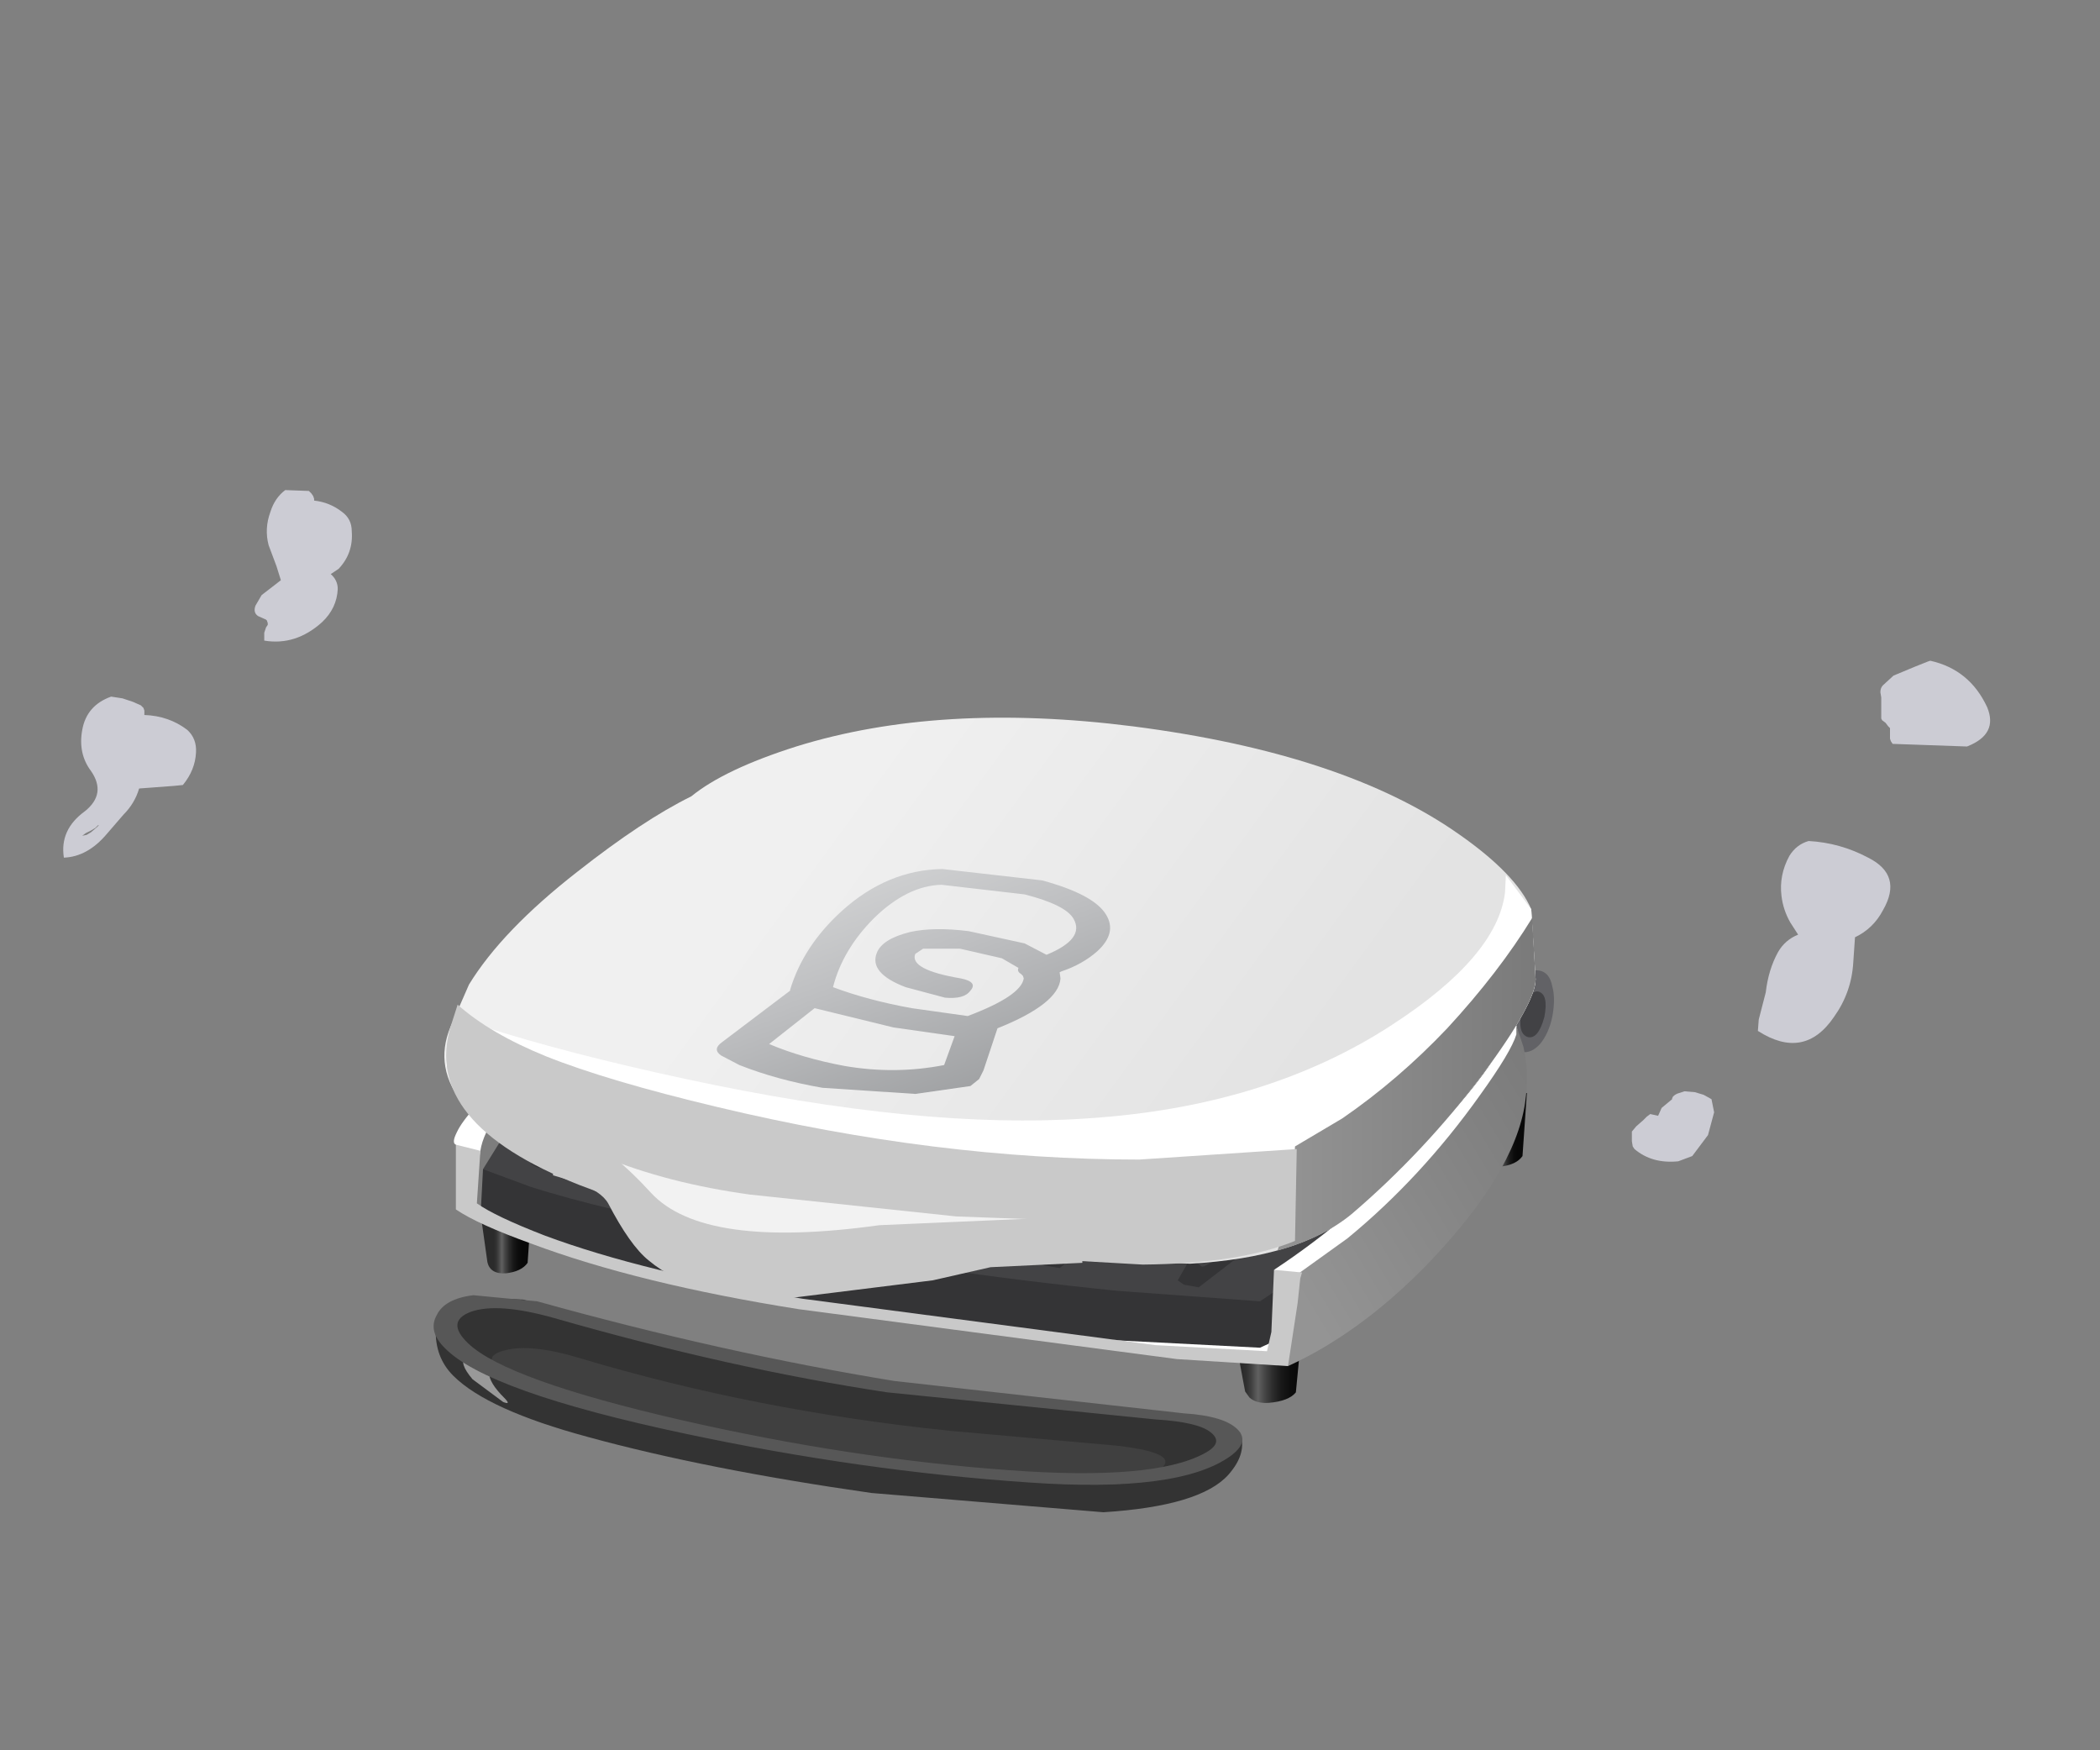 <?xml version="1.0" encoding="UTF-8" standalone="no"?>
<svg xmlns:xlink="http://www.w3.org/1999/xlink" height="100.0px" width="120.0px" xmlns="http://www.w3.org/2000/svg">
  <rect width="100%" height="100%" fill="#808080" stroke="none"/>
  <g transform="matrix(1.0, 0.0, 0.0, 1.0, 0.0, 0.0)">
    <use height="21.0" transform="matrix(1.0, 0.0, 0.0, 1.0, 3.6, 28.0)" width="16.5" xlink:href="#shape0"/>
    <use height="45.45" transform="matrix(1.0, 0.0, 0.0, 1.0, 24.8, 41.0)" width="64.0" xlink:href="#shape1"/>
    <use height="28.6" transform="matrix(1.0, 0.0, 0.0, 1.0, 93.25, 37.75)" width="20.45" xlink:href="#shape2"/>
  </g>
  <defs>
    <g id="shape0" transform="matrix(1.0, 0.0, 0.0, 1.0, -3.6, -28.0)">
      <path d="M16.3 28.0 L17.65 28.05 17.8 28.2 17.9 28.35 17.95 28.5 17.95 28.6 Q18.85 28.7 19.55 29.25 20.1 29.65 20.1 30.35 20.2 31.6 19.35 32.5 L18.9 32.8 Q19.3 33.15 19.3 33.65 19.25 34.75 18.4 35.55 16.9 36.9 15.1 36.6 L15.1 36.45 15.1 36.15 15.2 35.85 15.3 35.7 15.3 35.6 15.25 35.45 15.2 35.4 14.75 35.2 Q14.45 35.0 14.6 34.6 L14.95 34.0 16.05 33.15 15.8 32.35 15.35 31.15 Q15.1 30.2 15.45 29.25 15.7 28.45 16.3 28.0 M7.0 39.9 L7.6 40.1 8.05 40.3 8.2 40.45 8.25 40.6 8.25 40.75 8.25 40.85 Q9.65 40.9 10.7 41.7 11.25 42.2 11.2 43.0 11.15 44.0 10.45 44.85 L9.95 44.9 7.95 45.05 Q7.7 45.9 7.05 46.55 L6.1 47.65 Q5.0 48.95 3.65 49.0 3.4 47.4 4.85 46.35 6.1 45.35 5.2 44.05 4.45 43.05 4.7 41.7 4.95 40.3 6.35 39.8 L7.0 39.9 M4.7 47.75 L4.95 47.7 5.2 47.55 5.55 47.25 5.65 47.15 5.6 47.15 5.45 47.3 5.2 47.45 4.9 47.6 4.7 47.75" fill="#ccccd4" fill-rule="evenodd" stroke="none"/>
    </g>
    <g id="shape1" transform="matrix(1.0, 0.0, 0.0, 1.0, 32.0, 22.7)">
      <path d="M31.9 -5.6 Q31.7 -4.65 31.2 -4.05 30.7 -3.5 30.15 -3.6 29.6 -3.7 29.4 -4.45 29.15 -5.2 29.35 -6.2 29.5 -7.15 30.05 -7.75 30.6 -8.35 31.15 -8.25 31.75 -8.15 31.9 -7.35 32.1 -6.65 31.9 -5.6" fill="#626266" fill-rule="evenodd" stroke="none"/>
      <path d="M31.45 -5.6 Q31.1 -4.3 30.5 -4.45 29.9 -4.65 30.15 -5.9 L30.55 -6.75 Q30.85 -7.1 31.1 -7.05 31.7 -6.9 31.45 -5.6" fill="#424245" fill-rule="evenodd" stroke="none"/>
      <path d="M-29.4 5.2 L-26.4 4.8 -26.65 8.45 Q-27.0 8.95 -27.9 9.05 -28.8 9.1 -28.95 8.4 L-29.4 5.2" fill="url(#gradient0)" fill-rule="evenodd" stroke="none"/>
      <path d="M27.45 -0.9 L30.45 -1.25 30.2 2.35 Q29.85 2.85 28.95 2.95 28.4 3.0 28.1 2.65 L27.9 2.3 27.45 -0.9" fill="url(#gradient1)" fill-rule="evenodd" stroke="none"/>
      <path d="M13.75 12.6 L17.6 12.2 17.25 15.85 Q16.85 16.35 15.7 16.45 15.0 16.5 14.6 16.15 L14.35 15.8 13.75 12.6" fill="url(#gradient2)" fill-rule="evenodd" stroke="none"/>
      <path d="M22.4 7.45 L19.8 10.6 Q16.85 13.8 15.15 13.9 13.0 14.0 -6.8 10.55 -26.8 7.05 -28.1 6.2 L-29.95 4.9 -30.45 4.5 -30.05 2.65 -30.75 1.7 Q-31.0 1.6 -30.7 1.0 -30.15 -0.2 -27.4 -2.6 -22.75 -6.75 -17.7 -9.4 -15.2 -10.7 -13.6 -11.2 L-8.15 -11.2 6.4 -9.85 Q18.6 -8.0 29.85 -5.1 L30.05 -2.45 Q30.25 -1.2 28.9 0.6 25.85 4.25 22.4 7.45" fill="#ffffff" fill-rule="evenodd" stroke="none"/>
      <path d="M29.25 0.3 L-23.0 8.0 -26.9 6.65 -30.15 5.25 -30.35 3.35 -30.0 3.7 Q-29.6 3.7 -29.35 2.05 -29.05 0.05 -25.65 -3.05 -22.6 -5.95 -19.15 -7.9 -14.95 -10.3 -12.85 -10.85 L-7.15 -10.8 Q0.75 -10.35 11.95 -8.45 25.05 -6.2 29.55 -4.65 L29.25 0.3" fill="#7d7d7d" fill-rule="evenodd" stroke="none"/>
      <path d="M29.0 -3.7 L28.9 0.6 27.6 2.85 Q25.75 5.65 23.0 8.1 19.75 10.95 17.15 12.4 L15.2 13.3 6.45 12.85 -12.05 10.6 Q-20.15 9.1 -25.55 7.4 L-29.35 5.95 -29.2 3.1 Q-14.6 -0.95 -3.85 -3.1 L29.0 -3.7" fill="#343436" fill-rule="evenodd" stroke="none"/>
      <path d="M15.2 10.65 L7.05 10.05 Q-3.4 9.0 -14.6 6.9 -22.3 5.45 -26.5 4.1 L-29.2 3.1 -27.65 0.6 Q-25.45 -2.35 -22.25 -4.9 -19.05 -7.45 -16.2 -8.65 L-14.0 -9.35 -10.3 -9.5 4.2 -8.3 Q15.25 -6.9 23.15 -4.95 27.1 -4.0 28.85 -3.3 L28.0 -1.4 Q26.2 1.3 21.75 5.45 18.55 8.45 15.2 10.65" fill="#434345" fill-rule="evenodd" stroke="none"/>
      <path d="M-9.35 -9.55 L-18.45 -2.1 -22.7 1.4 Q-24.75 3.05 -25.2 3.1 L-26.1 3.0 -26.45 2.8 -26.35 1.55 -23.7 -1.15 -15.35 -7.6 Q-11.5 -10.25 -10.7 -10.4 -9.7 -10.5 -9.35 -9.55" fill="#434345" fill-rule="evenodd" stroke="none"/>
      <path d="M-9.85 -10.25 Q-9.3 -10.05 -9.3 -9.45 L-18.45 -2.1 -22.7 1.4 Q-24.75 3.05 -25.2 3.1 L-26.1 3.0 -26.45 2.8 Q-26.15 2.0 -25.85 1.85 -25.55 1.7 -25.05 2.05 -24.75 2.25 -20.9 -0.9 L-11.05 -8.55 Q-9.95 -9.3 -9.85 -10.25" fill="#343436" fill-rule="evenodd" stroke="none"/>
      <path d="M-4.2 -10.25 Q-3.15 -10.35 -2.8 -9.35 -7.65 -4.95 -12.45 -0.9 L-17.0 3.05 -19.6 4.95 -20.55 4.8 -20.9 4.55 -20.8 3.15 -18.0 0.15 -9.15 -7.1 Q-5.05 -10.1 -4.2 -10.25" fill="#434345" fill-rule="evenodd" stroke="none"/>
      <path d="M-3.3 -10.1 Q-2.75 -9.8 -2.8 -9.2 L-12.45 -0.9 -17.0 3.05 -19.6 4.95 -20.55 4.8 -20.9 4.55 Q-20.6 3.65 -20.25 3.5 -19.95 3.3 -19.45 3.7 -19.1 3.95 -15.0 0.4 L-4.6 -8.15 Q-3.4 -9.05 -3.3 -10.1" fill="#343436" fill-rule="evenodd" stroke="none"/>
      <path d="M-1.85 -6.0 Q2.25 -9.15 3.1 -9.25 4.1 -9.4 4.55 -8.3 L-5.2 0.5 -9.75 4.65 Q-11.85 6.55 -12.35 6.65 L-13.3 6.45 -13.65 6.2 -13.5 4.75 Q-13.05 3.8 -10.65 1.55 L-1.85 -6.0" fill="#434345" fill-rule="evenodd" stroke="none"/>
      <path d="M4.65 -8.2 L-5.2 0.5 -9.75 4.65 Q-11.85 6.55 -12.35 6.65 L-13.3 6.45 -13.65 6.2 -13.0 5.1 Q-12.65 4.9 -12.2 5.35 -11.85 5.6 -7.75 1.85 L2.65 -7.05 Q3.85 -8.0 3.95 -9.1 4.5 -8.8 4.65 -8.2" fill="#343436" fill-rule="evenodd" stroke="none"/>
      <path d="M12.2 -7.2 L2.45 1.5 -2.1 5.6 -4.7 7.6 -5.65 7.45 -6.0 7.2 -5.85 5.7 Q-5.45 4.85 -3.05 2.55 1.4 -1.65 5.8 -5.05 9.85 -8.2 10.7 -8.3 11.75 -8.4 12.2 -7.2" fill="#434345" fill-rule="evenodd" stroke="none"/>
      <path d="M10.25 -6.1 Q11.55 -7.1 11.55 -8.1 12.15 -7.85 12.3 -7.2 L2.45 1.5 -2.1 5.6 -4.7 7.6 -5.65 7.45 -6.0 7.2 -5.35 6.1 Q-5.05 5.9 -4.55 6.3 -4.25 6.6 -0.15 2.85 L10.25 -6.1" fill="#343436" fill-rule="evenodd" stroke="none"/>
      <path d="M10.7 2.8 L6.3 6.8 3.75 8.75 2.85 8.6 2.55 8.35 2.65 6.9 Q3.1 6.05 5.4 3.85 9.6 -0.2 13.95 -3.55 17.9 -6.6 18.7 -6.7 19.7 -6.8 20.15 -5.65 L10.7 2.8" fill="#434345" fill-rule="evenodd" stroke="none"/>
      <path d="M20.15 -5.65 L10.7 2.8 6.3 6.8 3.75 8.75 2.85 8.6 2.55 8.35 3.15 7.25 Q3.45 7.1 3.95 7.5 4.25 7.75 8.2 4.1 L18.25 -4.55 Q19.5 -5.6 19.5 -6.55 20.05 -6.3 20.15 -5.65" fill="#343436" fill-rule="evenodd" stroke="none"/>
      <path d="M25.9 -4.95 Q26.85 -5.1 27.15 -4.05 L18.25 4.15 14.1 8.0 11.7 9.85 10.85 9.7 10.5 9.45 10.65 8.05 Q11.05 7.2 13.25 5.15 17.3 1.25 21.4 -1.9 25.15 -4.85 25.9 -4.95" fill="#434345" fill-rule="evenodd" stroke="none"/>
      <path d="M26.65 -4.8 Q27.2 -4.55 27.2 -3.95 L18.25 4.15 14.1 8.0 11.7 9.85 10.85 9.7 10.5 9.45 11.1 8.4 Q11.4 8.25 11.85 8.65 12.15 8.9 15.95 5.45 21.65 0.2 25.5 -2.9 26.65 -3.85 26.65 -4.8" fill="#343436" fill-rule="evenodd" stroke="none"/>
      <path d="M29.5 -5.1 L29.85 -5.1 30.1 -3.95 Q30.2 -3.05 29.45 -1.0 L23.1 7.9 17.7 9.6 16.0 8.85 Q20.55 5.85 24.75 1.4 28.8 -2.85 29.5 -5.1" fill="#ffffff" fill-rule="evenodd" stroke="none"/>
      <path d="M29.85 -5.1 L30.25 -3.9 Q30.6 -2.4 30.35 -0.7 29.75 3.4 24.6 8.7 20.85 12.5 16.8 14.35 L16.45 12.8 Q16.35 11.6 16.5 10.45 L16.65 9.6 20.2 7.05 Q24.4 3.6 27.75 -1.1 29.55 -3.6 29.85 -4.6 L29.85 -5.1" fill="url(#gradient3)" fill-rule="evenodd" stroke="none"/>
      <path d="M9.2 13.15 L15.6 13.5 15.85 12.4 16.0 8.85 17.6 9.0 17.5 9.35 17.35 10.75 16.8 14.35 10.45 13.95 -11.15 11.1 Q-20.3 9.65 -26.45 7.35 -29.5 6.25 -30.75 5.4 L-30.75 1.7 -29.35 2.05 -29.55 5.05 Q-28.5 5.8 -25.65 6.9 -20.0 9.0 -10.95 10.5 L9.2 13.15" fill="#c9c9c9" fill-rule="evenodd" stroke="none"/>
      <path d="M12.85 17.7 L14.05 18.15 Q14.5 19.3 13.4 20.55 11.8 22.35 6.25 22.7 L-7.0 21.6 Q-16.45 20.25 -23.2 18.4 -28.95 16.85 -30.9 14.9 -31.95 13.85 -31.9 12.25 -31.85 11.55 -31.6 11.3 L-30.55 10.9 -28.45 10.5 -25.55 11.0 -13.0 14.15 Q-9.15 15.15 0.6 16.2 L11.25 17.3 Q13.55 17.55 12.85 17.7" fill="#333333" fill-rule="evenodd" stroke="none"/>
      <path d="M12.35 17.45 L13.5 17.9 13.45 18.75 Q13.4 19.5 12.1 19.85 L5.95 20.8 Q1.6 21.35 -8.7 19.6 -16.05 18.35 -23.8 16.5 -28.35 15.4 -30.1 13.9 L-31.0 12.65 -31.35 12.55 Q-31.65 12.35 -31.25 11.55 -30.55 10.35 -26.9 10.55 L-23.5 11.55 -18.15 13.1 -4.8 15.7 5.2 16.8 12.35 17.45" fill="#333333" fill-rule="evenodd" stroke="none"/>
      <path d="M-28.05 14.75 Q-29.4 13.8 -27.95 13.45 -26.45 13.05 -23.65 13.9 -13.65 16.9 -2.5 18.05 L7.05 18.9 Q10.9 19.35 9.35 20.35 7.9 21.25 6.0 21.1 L-0.05 20.4 -8.05 19.65 -16.55 18.25 Q-23.25 16.85 -28.05 14.75" fill="#404040" fill-rule="evenodd" stroke="none"/>
      <path d="M-30.2 13.85 L-29.3 13.95 Q-28.85 14.3 -28.85 14.75 -28.85 15.3 -28.0 16.15 -27.55 16.6 -28.05 16.4 L-29.8 15.1 Q-30.6 14.15 -30.2 13.85" fill="#999999" fill-rule="evenodd" stroke="none"/>
      <path d="M10.85 17.05 Q13.2 17.2 13.95 18.0 14.6 18.7 13.5 19.5 10.55 21.6 2.0 21.0 -7.6 20.35 -17.7 18.2 -29.0 15.8 -31.4 13.3 -32.35 12.35 -31.85 11.45 -31.4 10.5 -29.75 10.3 L-26.1 10.65 Q-15.5 13.6 -5.7 15.2 L10.85 17.05 M12.0 19.35 Q13.15 18.75 12.4 18.15 11.7 17.55 9.25 17.4 L-6.1 15.85 Q-15.05 14.5 -25.15 11.6 -28.35 10.7 -29.9 11.25 -31.35 11.8 -30.05 13.05 -27.85 15.15 -17.8 17.45 -8.15 19.65 0.9 20.3 9.1 20.9 12.0 19.35" fill="#575757" fill-rule="evenodd" stroke="none"/>
      <path d="M11.2 8.5 L-4.7 7.8 Q-15.9 6.85 -23.85 3.55 -33.05 -0.3 -31.05 -5.05 L-30.0 -7.45 Q-28.1 -10.55 -23.8 -13.9 -20.05 -16.85 -17.3 -18.2 -15.4 -19.75 -11.3 -21.05 -3.1 -23.6 7.95 -22.2 20.0 -20.65 26.55 -16.05 29.85 -13.75 30.7 -11.75 L30.95 -7.75 Q30.95 -6.4 27.95 -2.35 24.6 2.1 20.45 5.65 17.45 8.15 11.2 8.5" fill="url(#gradient4)" fill-rule="evenodd" stroke="none"/>
      <path d="M29.25 -13.7 L30.7 -11.75 30.95 -7.75 Q30.95 -6.5 28.3 -2.85 25.35 1.2 21.55 4.65 L14.8 5.45 8.3 5.95 -5.45 5.2 -21.3 1.55 -26.2 -0.35 Q-31.15 -2.35 -31.3 -2.8 -31.45 -3.25 -30.35 -4.2 L-29.2 -5.05 Q-24.35 -3.5 -17.6 -2.05 -4.15 0.85 5.3 0.2 15.55 -0.45 22.75 -5.15 28.75 -9.05 29.2 -12.7 L29.25 -13.7" fill="#ffffff" fill-rule="evenodd" stroke="none"/>
      <path d="M30.75 -11.25 L30.95 -7.75 Q30.95 -6.4 27.95 -2.35 24.6 2.1 20.45 5.65 18.75 7.05 16.2 7.75 16.9 5.7 17.1 3.55 L17.2 1.8 19.9 0.2 Q23.1 -2.0 25.9 -4.95 28.85 -8.15 30.75 -11.25" fill="url(#gradient5)" fill-rule="evenodd" stroke="none"/>
      <path d="M17.3 1.95 L17.2 7.2 Q14.0 8.5 8.5 8.55 L-4.7 7.8 Q-16.55 6.8 -23.7 4.0 -32.7 0.45 -31.05 -5.05 L-30.65 -6.3 Q-28.8 -4.65 -25.6 -3.35 -22.1 -1.95 -15.8 -0.45 -3.25 2.55 8.3 2.55 L17.3 1.95" fill="#c9c9c9" fill-rule="evenodd" stroke="none"/>
      <path d="M-22.8 2.8 L-25.05 1.05 Q-23.65 1.75 -22.3 2.4 -18.65 3.9 -13.95 4.55 L-2.15 5.8 1.95 5.95 Q-4.45 8.2 -9.2 8.55 -12.15 8.8 -16.25 7.7 L-19.7 6.55 Q-21.55 3.7 -22.8 2.8" fill="#f2f2f2" fill-rule="evenodd" stroke="none"/>
      <path d="M-25.05 0.55 L-23.6 1.15 Q-21.7 2.15 -19.6 4.45 -16.6 7.7 -6.55 6.3 L4.95 5.8 5.05 8.45 -0.2 8.7 -3.5 9.45 -11.55 10.45 Q-16.95 10.65 -19.75 8.3 -20.8 7.45 -22.05 5.05 -22.45 4.35 -23.85 3.85 L-25.2 3.45 -25.05 0.55" fill="#c9c9c9" fill-rule="evenodd" stroke="none"/>
      <path d="M-2.85 -2.85 L-2.25 -4.5 -5.75 -5.0 -10.25 -6.1 -12.85 -4.05 Q-10.95 -3.25 -8.55 -2.8 -5.65 -2.3 -2.85 -2.85 M1.65 -7.95 L1.55 -8.05 Q1.3 -8.2 1.4 -8.4 L0.45 -8.95 -1.95 -9.5 -4.05 -9.5 -4.5 -9.2 Q-4.85 -8.3 -1.9 -7.8 -0.9 -7.6 -1.35 -7.1 -1.7 -6.6 -2.8 -6.7 L-5.05 -7.3 Q-7.15 -8.1 -6.7 -9.25 -6.4 -10.05 -4.8 -10.45 -3.45 -10.75 -1.45 -10.5 L1.75 -9.8 3.0 -9.15 Q5.2 -10.05 4.55 -11.2 4.1 -12.0 1.75 -12.6 L-3.0 -13.15 Q-4.95 -13.1 -6.85 -11.25 -8.65 -9.45 -9.2 -7.3 -7.2 -6.55 -4.7 -6.1 L-1.5 -5.65 Q1.55 -6.8 1.7 -7.8 L1.65 -7.95 M6.4 -11.45 Q7.05 -10.4 5.9 -9.35 5.05 -8.6 3.85 -8.2 L3.75 -8.15 3.8 -7.8 Q3.7 -6.35 0.2 -4.95 L-0.6 -2.55 -0.85 -2.05 -1.35 -1.65 -4.5 -1.2 -9.8 -1.55 Q-12.4 -2.0 -14.55 -2.85 L-15.6 -3.4 Q-16.1 -3.75 -15.55 -4.15 L-11.65 -7.1 -11.65 -7.15 Q-10.9 -9.65 -8.7 -11.65 -6.1 -14.0 -2.95 -14.05 L2.75 -13.4 Q5.7 -12.6 6.4 -11.45" fill="url(#gradient6)" fill-rule="evenodd" stroke="none"/>
    </g>
    <linearGradient gradientTransform="matrix(0.001, 0.0, 0.0, -0.001, -27.75, 6.95)" gradientUnits="userSpaceOnUse" id="gradient0" spreadMethod="pad" x1="-819.2" x2="819.2">
      <stop offset="0.0" stop-color="#2b2b2b"/>
      <stop offset="0.067" stop-color="#313131"/>
      <stop offset="0.153" stop-color="#414141"/>
      <stop offset="0.251" stop-color="#5c5c5c"/>
      <stop offset="0.267" stop-color="#616161"/>
      <stop offset="0.384" stop-color="#464646"/>
      <stop offset="0.533" stop-color="#2b2b2b"/>
      <stop offset="0.686" stop-color="#171717"/>
      <stop offset="0.843" stop-color="#0c0c0c"/>
      <stop offset="1.0" stop-color="#080808"/>
    </linearGradient>
    <linearGradient gradientTransform="matrix(0.001, 0.0, 0.0, -0.001, 29.1, 0.85)" gradientUnits="userSpaceOnUse" id="gradient1" spreadMethod="pad" x1="-819.2" x2="819.2">
      <stop offset="0.0" stop-color="#2b2b2b"/>
      <stop offset="0.043" stop-color="#313131"/>
      <stop offset="0.098" stop-color="#414141"/>
      <stop offset="0.161" stop-color="#5c5c5c"/>
      <stop offset="0.231" stop-color="#818181"/>
      <stop offset="0.267" stop-color="#999999"/>
      <stop offset="0.278" stop-color="#949494"/>
      <stop offset="0.396" stop-color="#6a6a6a"/>
      <stop offset="0.514" stop-color="#464646"/>
      <stop offset="0.631" stop-color="#2b2b2b"/>
      <stop offset="0.753" stop-color="#171717"/>
      <stop offset="0.875" stop-color="#0c0c0c"/>
      <stop offset="1.0" stop-color="#080808"/>
    </linearGradient>
    <linearGradient gradientTransform="matrix(0.002, 0.0, 0.0, -0.002, 15.85, 14.35)" gradientUnits="userSpaceOnUse" id="gradient2" spreadMethod="pad" x1="-819.2" x2="819.2">
      <stop offset="0.0" stop-color="#2b2b2b"/>
      <stop offset="0.067" stop-color="#313131"/>
      <stop offset="0.153" stop-color="#414141"/>
      <stop offset="0.251" stop-color="#5c5c5c"/>
      <stop offset="0.267" stop-color="#616161"/>
      <stop offset="0.384" stop-color="#464646"/>
      <stop offset="0.533" stop-color="#2b2b2b"/>
      <stop offset="0.686" stop-color="#171717"/>
      <stop offset="0.843" stop-color="#0c0c0c"/>
      <stop offset="1.0" stop-color="#080808"/>
    </linearGradient>
    <linearGradient gradientTransform="matrix(0.01, -0.006, -0.006, -0.01, 24.65, 3.85)" gradientUnits="userSpaceOnUse" id="gradient3" spreadMethod="pad" x1="-819.2" x2="819.2">
      <stop offset="0.0" stop-color="#949494"/>
      <stop offset="0.929" stop-color="#7c7c7c"/>
      <stop offset="1.0" stop-color="#7a7a7a"/>
    </linearGradient>
    <linearGradient gradientTransform="matrix(0.015, 0.011, 0.011, -0.015, 1.15, -5.85)" gradientUnits="userSpaceOnUse" id="gradient4" spreadMethod="pad" x1="-819.2" x2="819.2">
      <stop offset="0.0" stop-color="#f0f0f0"/>
      <stop offset="1.0" stop-color="#e3e3e3"/>
    </linearGradient>
    <linearGradient gradientTransform="matrix(0.009, 0.0, 0.0, -0.009, 23.55, -1.75)" gradientUnits="userSpaceOnUse" id="gradient5" spreadMethod="pad" x1="-819.2" x2="819.2">
      <stop offset="0.0" stop-color="#949494"/>
      <stop offset="0.929" stop-color="#7c7c7c"/>
      <stop offset="1.0" stop-color="#7a7a7a"/>
    </linearGradient>
    <linearGradient gradientTransform="matrix(0.005, 0.011, 0.011, -0.004, -3.55, -4.95)" gradientUnits="userSpaceOnUse" id="gradient6" spreadMethod="pad" x1="-819.2" x2="819.2">
      <stop offset="0.0" stop-color="#d1d2d3"/>
      <stop offset="0.298" stop-color="#bebfc1"/>
      <stop offset="0.922" stop-color="#909294"/>
      <stop offset="1.0" stop-color="#8b8c8e"/>
    </linearGradient>
    <g id="shape2" transform="matrix(1.0, 0.0, 0.0, 1.0, -93.25, -37.75)">
      <path d="M110.3 37.75 Q112.55 38.25 113.55 40.4 114.2 41.95 112.4 42.65 L108.15 42.5 108.05 42.35 108.0 42.2 108.0 42.05 108.0 41.9 108.0 41.75 108.0 41.6 107.9 41.5 107.75 41.3 107.55 41.15 107.5 41.05 107.5 40.9 107.5 40.6 107.5 40.15 107.5 39.85 107.45 39.55 Q107.45 39.3 107.6 39.15 L108.2 38.6 109.4 38.1 110.15 37.8 110.3 37.75 M103.35 48.05 Q105.15 48.15 106.75 49.0 108.75 50.0 107.6 52.0 107.05 53.05 106.0 53.55 L105.9 55.0 Q105.8 56.7 104.8 58.1 103.1 60.6 100.45 58.9 L100.5 58.25 100.9 56.7 Q101.05 55.4 101.6 54.4 102.0 53.7 102.75 53.4 L102.3 52.7 Q101.9 52.0 101.8 51.2 101.65 50.0 102.25 48.9 102.65 48.25 103.35 48.05 M97.35 62.55 L97.8 62.8 97.95 63.55 97.6 64.85 96.7 66.05 95.9 66.35 Q94.4 66.5 93.4 65.65 L93.3 65.5 93.25 65.2 93.25 65.05 93.25 64.9 93.25 64.65 93.5 64.35 93.9 64.0 94.1 63.8 94.3 63.65 94.75 63.75 94.95 63.3 95.55 62.8 95.55 62.75 95.6 62.65 Q95.75 62.5 95.95 62.45 L96.25 62.35 96.85 62.4 97.35 62.55" fill="#ccccd4" fill-rule="evenodd" stroke="none"/>
    </g>
  </defs>
</svg>
